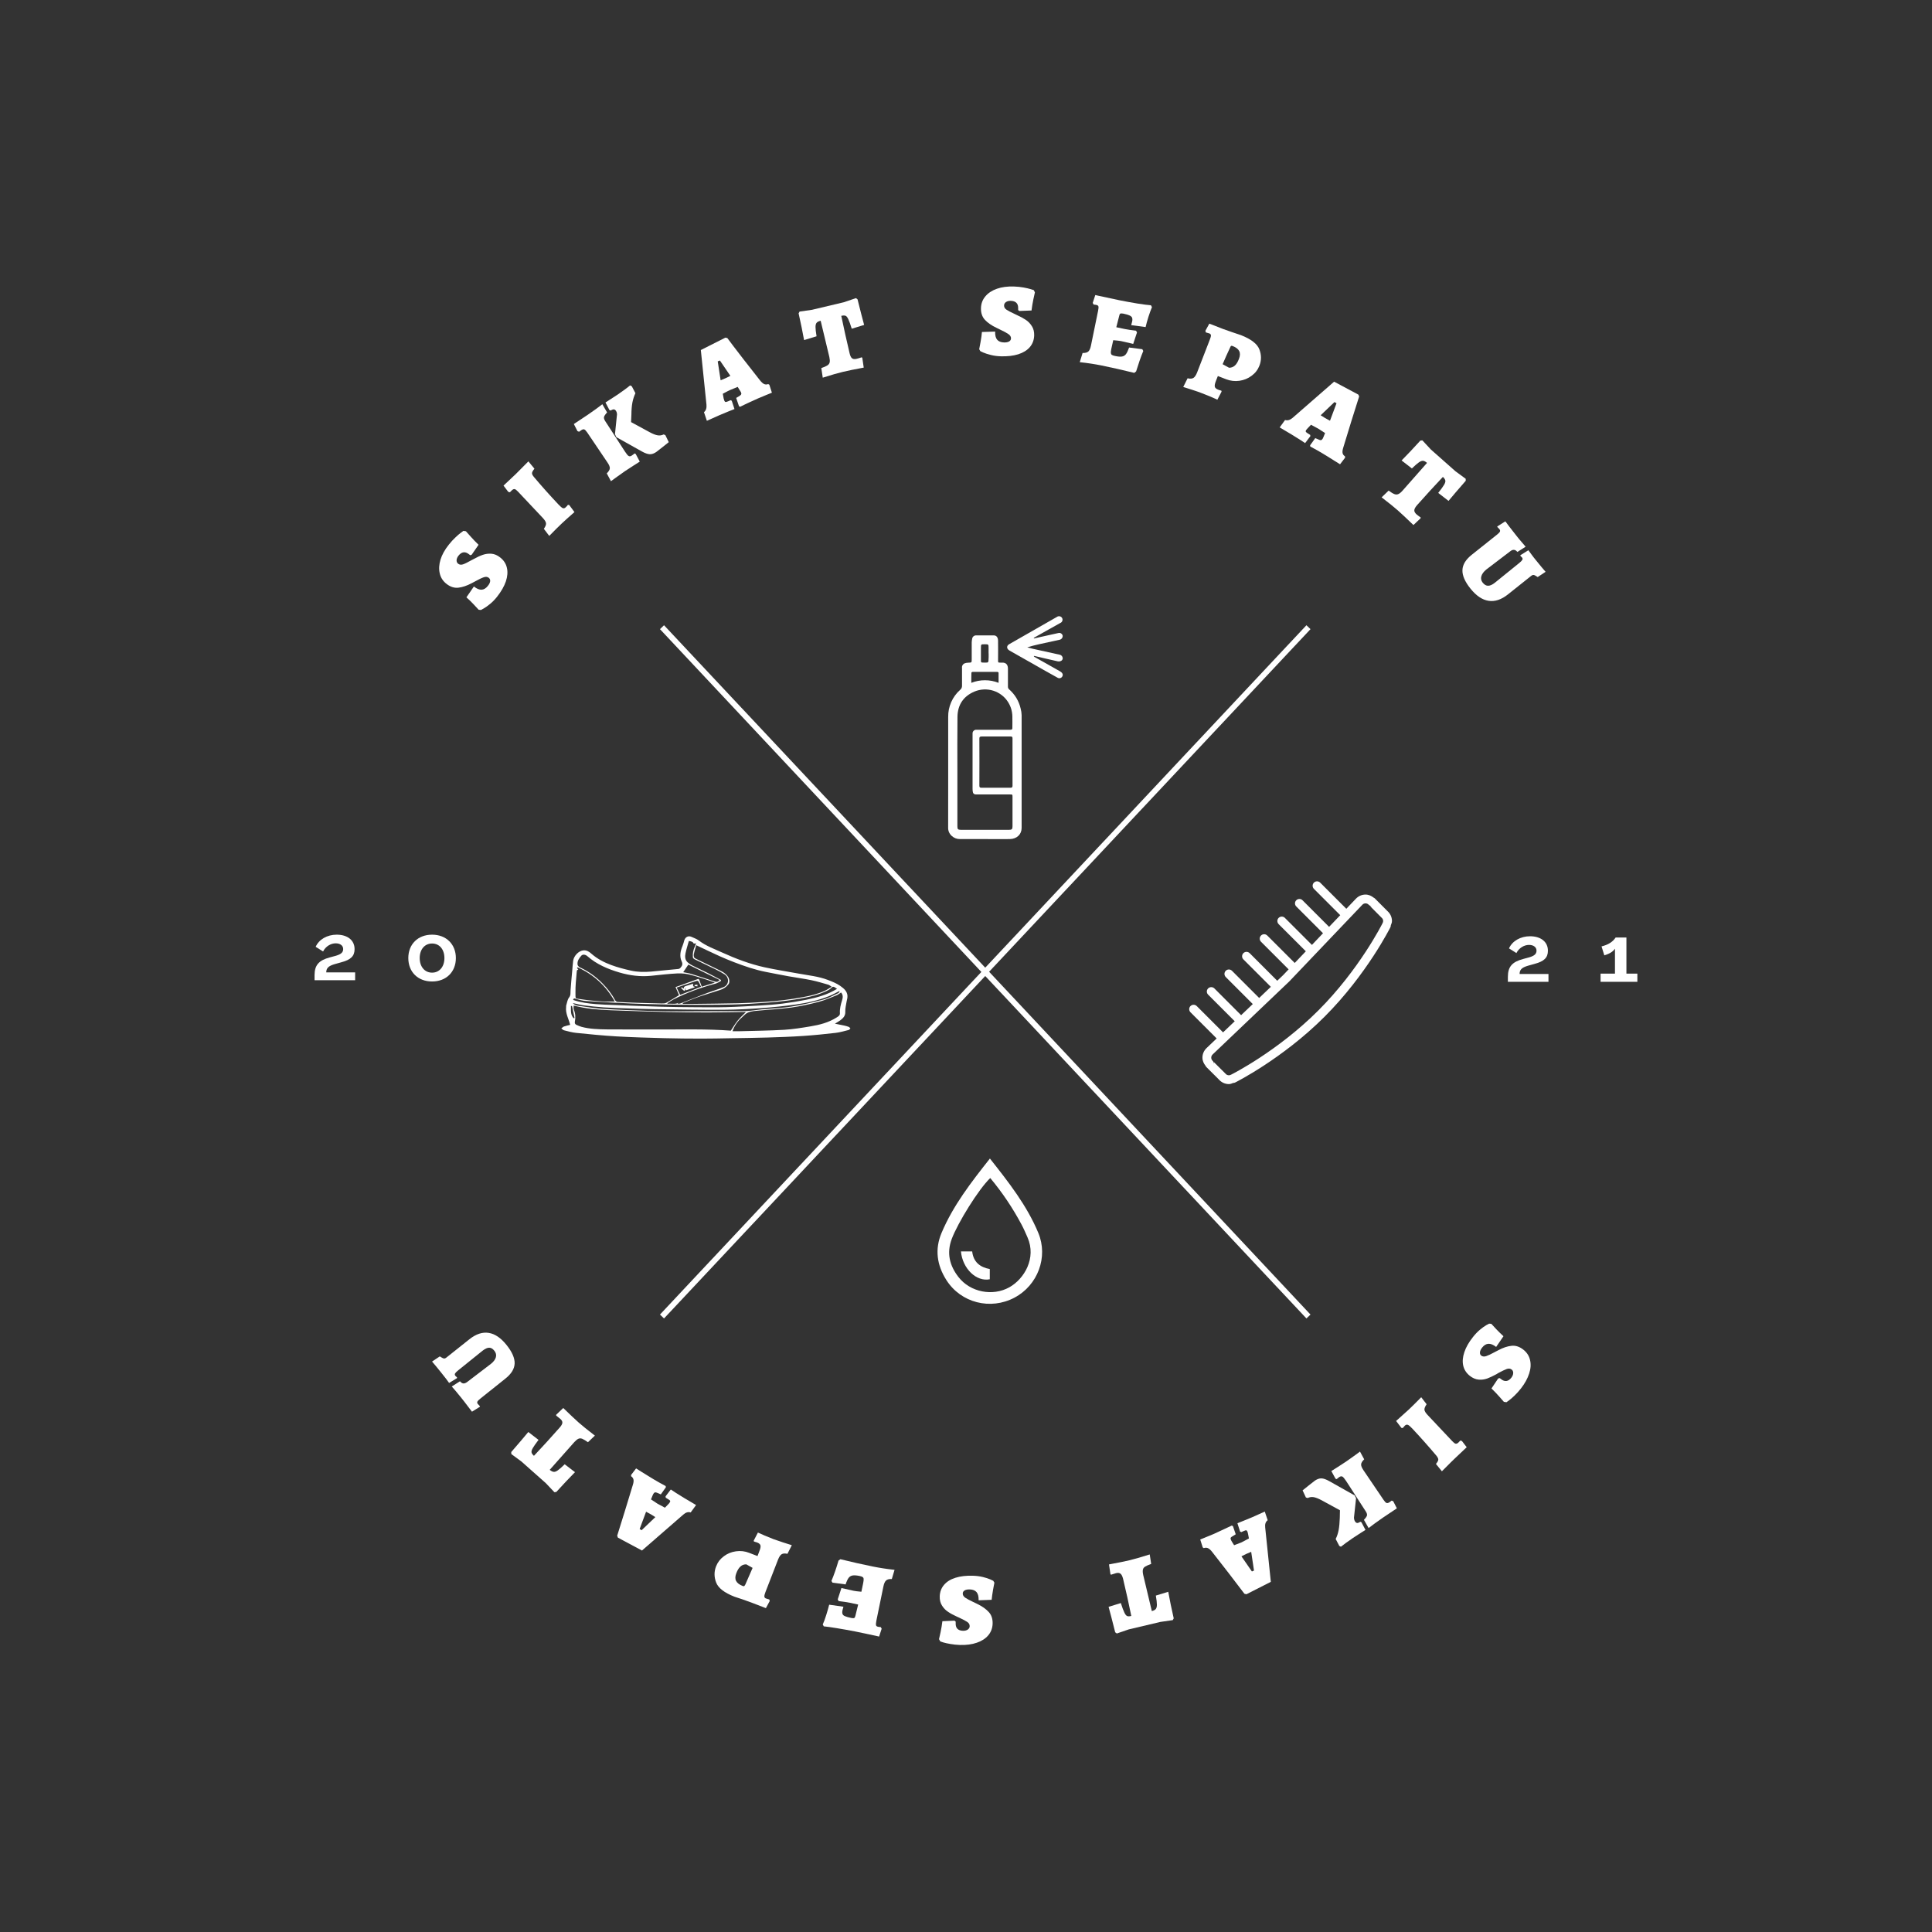 <svg xmlns="http://www.w3.org/2000/svg" xmlns:xlink="http://www.w3.org/1999/xlink" width="500" zoomAndPan="magnify" viewBox="0 0 375 375" height="500" preserveAspectRatio="xMidYMid meet" version="1.0"><rect x="0" y="0" width="375" height="375" fill="#333333" stroke="none"/><defs><g/><clipPath id="49b3d83218"><path d="M 128.078 121.359 L 254.387 121.359 L 254.387 255.91 L 128.078 255.91 Z M 128.078 121.359 " clip-rule="nonzero"/></clipPath><clipPath id="03361bfd92"><path d="M 230.824 171.066 L 270.18 171.066 L 270.18 210.422 L 230.824 210.422 Z M 230.824 171.066 " clip-rule="nonzero"/></clipPath></defs><g clip-path="url(#49b3d83218)"><path fill="#ffffff" d="M 254.367 122.117 L 253.578 121.359 L 191.234 187.824 L 128.887 121.359 L 128.098 122.117 L 190.48 188.652 L 128.098 255.156 L 128.887 255.91 L 191.234 189.445 L 253.578 255.91 L 254.367 255.156 L 191.984 188.617 Z M 254.367 122.117 " fill-opacity="1" fill-rule="nonzero"/></g><path fill="#ffffff" d="M 110.664 198.922 C 110.391 197.758 109.719 196.695 109.883 195.445 C 109.891 195.363 109.867 195.273 109.891 195.195 C 110.062 194.656 110.129 194.031 110.457 193.613 C 110.816 193.152 110.707 192.734 110.742 192.27 C 110.828 190.984 110.957 189.695 111.07 188.41 C 111.129 187.77 111.16 187.125 111.25 186.488 C 111.391 185.48 112.363 184.531 113.254 184.461 C 113.875 184.41 114.352 184.723 114.766 185.09 C 115.91 186.105 117.246 186.797 118.652 187.316 C 119.883 187.77 121.168 188.102 122.449 188.391 C 123.734 188.68 125.059 188.703 126.375 188.586 C 128.148 188.426 129.918 188.258 131.688 188.074 C 131.848 188.047 131.98 187.969 132.086 187.84 C 132.383 187.473 132.59 187.191 132.305 186.586 C 131.863 185.648 132.059 184.598 132.473 183.621 C 132.625 183.262 132.715 182.871 132.828 182.496 C 133.031 181.848 133.637 181.566 134.246 181.852 C 134.719 182.07 135.234 182.242 135.637 182.551 C 137.023 183.609 138.656 184.195 140.215 184.902 C 142.852 186.098 145.562 187.129 148.398 187.75 C 150.598 188.234 152.828 188.57 155.047 188.98 C 156.941 189.328 158.875 189.508 160.684 190.203 C 161.516 190.523 162.371 190.855 163.09 191.359 C 163.867 191.902 164.652 192.566 164.469 193.719 C 164.434 193.941 164.363 194.156 164.328 194.379 C 164.23 195.039 164.039 195.707 164.07 196.367 C 164.109 197.184 163.652 197.621 163.105 198.039 C 162.785 198.277 162.426 198.469 162.062 198.695 C 162.668 198.816 163.254 198.926 163.84 199.055 C 164.152 199.121 164.461 199.211 164.762 199.324 C 164.883 199.375 164.965 199.523 165.062 199.629 C 164.957 199.727 164.863 199.883 164.742 199.914 C 163.898 200.121 163.055 200.379 162.199 200.48 C 160.094 200.723 157.984 200.938 155.875 201.078 C 153.574 201.23 151.27 201.312 148.965 201.383 C 146.574 201.453 144.184 201.48 141.789 201.52 C 139.922 201.551 138.051 201.598 136.184 201.594 C 133.762 201.59 131.34 201.574 128.922 201.508 C 125.824 201.426 122.727 201.336 119.633 201.16 C 117.027 201.008 114.422 200.746 111.824 200.48 C 111.031 200.402 110.25 200.176 109.477 199.98 C 109.281 199.93 109.125 199.742 108.949 199.617 C 109.121 199.492 109.273 199.316 109.465 199.246 C 109.848 199.109 110.246 199.031 110.664 198.922 Z M 132.52 194.695 L 132.539 194.863 C 133.016 194.863 133.496 194.871 133.977 194.863 C 137.059 194.824 140.145 194.801 143.227 194.73 C 144.91 194.691 146.59 194.59 148.266 194.477 C 149.559 194.391 150.855 194.273 152.141 194.117 C 153.383 193.965 154.621 193.77 155.852 193.543 C 157.305 193.281 158.734 192.93 160.082 192.316 C 160.531 192.113 160.941 191.824 161.438 191.531 C 161.148 191.348 160.984 191.191 160.789 191.133 C 159.699 190.824 158.613 190.484 157.508 190.258 C 156.023 189.953 154.516 189.758 153.023 189.488 C 151.543 189.219 150.066 188.926 148.594 188.637 C 146.523 188.227 144.535 187.543 142.574 186.793 C 141.594 186.414 140.617 186.02 139.664 185.586 C 138.16 184.906 136.676 184.188 135.145 183.465 C 134.973 184.074 134.777 184.652 134.664 185.246 C 134.621 185.48 134.703 185.898 134.859 185.98 C 136.199 186.676 137.586 187.289 138.934 187.977 C 139.797 188.418 140.754 188.73 141.324 189.625 C 141.574 190.016 141.672 190.672 141.402 191.027 C 140.996 191.57 140.449 191.93 139.812 192.137 C 138.426 192.594 137.023 192.996 135.645 193.473 C 134.586 193.84 133.559 194.285 132.52 194.695 Z M 111.352 195.176 C 111.352 195.449 111.273 195.734 111.367 195.945 C 111.699 196.707 111.742 197.48 111.586 198.277 C 111.527 198.566 111.602 198.793 111.867 198.914 C 112.195 199.074 112.535 199.207 112.883 199.312 C 114.492 199.742 116.152 199.785 117.797 199.805 C 121.059 199.844 124.316 199.805 127.574 199.82 C 132.355 199.84 137.137 199.699 141.852 200.047 C 142.305 199.375 142.691 198.699 143.18 198.102 C 143.664 197.504 144.262 196.969 144.785 196.434 C 144.738 196.434 144.629 196.422 144.516 196.422 C 142.18 196.453 139.844 196.508 137.508 196.512 C 134.848 196.512 132.188 196.492 129.527 196.43 C 125.879 196.344 122.23 196.23 118.586 196.09 C 116.16 195.992 113.742 195.816 111.352 195.176 Z M 138.75 190.734 C 138.652 190.68 138.551 190.629 138.445 190.586 C 137.004 190.125 135.574 189.609 134.109 189.227 C 133.258 189 132.395 188.902 131.516 188.938 C 129.785 189.02 128.059 189.234 126.332 189.406 C 124.254 189.613 122.219 189.34 120.234 188.758 C 117.969 188.094 115.812 187.176 114.008 185.594 C 113.605 185.246 113.102 185.195 112.828 185.504 C 112.402 185.988 112.02 186.52 112.102 187.219 C 112.121 187.371 112.234 187.539 112.355 187.641 C 112.496 187.766 112.691 187.832 112.863 187.914 C 114.387 188.656 115.723 189.645 116.91 190.848 C 117.875 191.824 118.723 192.883 119.367 194.109 C 119.453 194.273 119.676 194.457 119.848 194.469 C 121.133 194.551 122.414 194.602 123.699 194.645 C 125.27 194.699 126.84 194.742 128.406 194.77 C 128.723 194.777 129.082 194.77 129.344 194.633 C 130.176 194.18 130.969 193.664 131.805 193.16 C 131.598 192.68 131.363 192.145 131.121 191.59 C 131.484 191.465 131.789 191.359 132.09 191.25 C 133.23 190.836 134.367 190.418 135.508 190.012 C 135.555 189.996 135.68 190.09 135.711 190.156 C 135.883 190.598 136.043 191.043 136.215 191.516 Z M 142.176 200.16 C 142.664 200.16 143.09 200.172 143.516 200.16 C 146.41 200.078 149.312 200.051 152.199 199.883 C 153.91 199.781 155.617 199.5 157.309 199.219 C 159.09 198.926 160.836 198.48 162.379 197.496 C 162.672 197.309 163.055 197.117 163.027 196.676 C 162.969 195.809 163.188 194.988 163.441 194.172 C 163.605 193.652 163.684 193.125 163.246 192.641 C 162.945 192.828 162.664 193.074 162.34 193.203 C 161.207 193.648 160.086 194.152 158.914 194.461 C 157.16 194.918 155.383 195.316 153.594 195.562 C 151.371 195.867 149.125 195.969 146.891 196.191 C 146.074 196.27 145.227 196.328 144.574 196.941 C 144.328 197.172 144.082 197.406 143.836 197.633 C 143.074 198.34 142.52 199.18 142.176 200.16 Z M 112.246 188.207 C 112.004 188.27 111.969 188.27 111.934 188.734 C 111.828 190.051 111.668 191.367 111.699 192.68 C 111.734 193.965 111.508 193.75 112.824 193.957 C 114.172 194.172 115.539 194.281 116.902 194.379 C 117.691 194.438 118.488 194.391 119.328 194.391 C 117.652 191.387 115.25 189.172 112.121 187.754 L 111.992 187.871 Z M 131.527 194.879 C 131.801 194.816 131.98 194.797 132.145 194.734 C 133.867 194.066 135.582 193.375 137.312 192.723 C 138.355 192.324 139.445 192.027 140.469 191.59 C 141.516 191.145 141.594 189.758 140.637 189.125 C 140.082 188.77 139.508 188.449 138.914 188.164 C 137.531 187.484 136.137 186.836 134.754 186.16 C 134.625 186.098 134.488 185.91 134.48 185.773 C 134.426 185.035 134.566 184.332 134.895 183.664 C 134.973 183.512 135.016 183.344 135.102 183.113 L 134.633 183.152 C 134.598 182.906 134.332 182.73 133.707 182.637 C 133.488 183.438 133.223 184.227 133.055 185.039 C 132.93 185.645 132.941 186.289 133.441 186.762 C 133.715 187.016 134.023 187.227 134.359 187.391 C 135.344 187.891 136.352 188.348 137.344 188.844 C 138.215 189.281 139.066 189.75 139.93 190.203 L 139.938 190.395 C 139.605 190.566 139.293 190.809 138.938 190.902 C 136.078 191.684 133.297 192.664 130.66 194.023 C 130.266 194.227 129.906 194.492 129.531 194.727 L 129.59 194.844 C 130.273 194.738 130.984 194.988 131.703 194.652 Z M 162.473 191.938 C 162.324 191.836 162.215 191.773 162.117 191.699 C 161.852 191.488 161.617 191.449 161.363 191.742 C 161.195 191.918 161.004 192.062 160.789 192.172 C 159.645 192.789 158.414 193.168 157.152 193.461 C 154.332 194.113 151.461 194.414 148.582 194.641 C 146.43 194.809 144.266 194.926 142.105 194.977 C 139.352 195.043 136.59 195.035 133.828 195.027 C 131.934 195.027 130.035 194.988 128.141 194.945 C 126.234 194.902 124.324 194.863 122.418 194.773 C 119.539 194.641 116.66 194.488 113.785 194.297 C 113.078 194.25 112.363 194.066 111.695 193.84 C 111.379 193.73 111.352 193.852 111.234 194.027 C 111.285 194.07 111.312 194.109 111.348 194.121 C 112.73 194.594 114.172 194.773 115.617 194.895 C 116.828 194.996 118.047 195.027 119.262 195.074 C 122.297 195.191 125.332 195.32 128.371 195.406 C 130.508 195.465 132.648 195.48 134.785 195.496 C 136.84 195.508 138.895 195.539 140.949 195.484 C 143.207 195.422 145.465 195.289 147.723 195.156 C 149.117 195.07 150.512 194.973 151.898 194.797 C 153.449 194.598 154.992 194.352 156.523 194.047 C 158.586 193.629 160.613 193.074 162.469 191.938 Z M 111.172 194.691 C 111.5 195.062 111.887 195.168 112.258 195.219 C 113.836 195.441 115.41 195.715 116.996 195.816 C 119.973 196.008 122.957 196.117 125.938 196.211 C 128.129 196.281 130.324 196.297 132.52 196.301 C 135.695 196.305 138.867 196.277 142.039 196.262 C 142.863 196.262 143.684 196.27 144.508 196.254 C 144.918 196.25 145.324 196.219 145.73 196.176 C 146.43 196.102 147.125 195.992 147.828 195.926 C 149.766 195.746 151.723 195.68 153.641 195.375 C 155.715 195.043 157.773 194.555 159.805 194.012 C 160.805 193.746 161.738 193.211 162.691 192.777 C 162.812 192.719 162.887 192.559 162.984 192.449 L 162.891 192.379 C 162.227 192.707 161.582 193.082 160.895 193.355 C 158.824 194.18 156.656 194.672 154.457 194.973 C 152.309 195.273 150.145 195.504 147.98 195.66 C 145.527 195.836 143.066 195.98 140.609 195.988 C 136.047 196.012 131.488 195.934 126.93 195.875 C 125.094 195.852 123.254 195.773 121.418 195.711 C 120.004 195.66 118.586 195.629 117.176 195.531 C 115.91 195.445 114.648 195.312 113.387 195.148 C 112.672 195.059 111.969 194.859 111.172 194.691 Z M 139.684 190.219 L 133.605 187.23 L 132.613 188.703 C 133.172 188.82 133.691 188.887 134.18 189.039 C 135.707 189.512 137.223 190.008 138.742 190.516 C 139.074 190.625 139.336 190.629 139.684 190.219 Z M 136.078 191.527 C 135.906 191.176 135.75 190.824 135.559 190.488 C 135.516 190.414 135.34 190.355 135.246 190.383 C 134.828 190.496 134.422 190.641 134.012 190.777 C 133.141 191.074 132.27 191.371 131.344 191.688 C 131.578 192.188 131.801 192.656 132.016 193.109 Z M 111.332 197.641 L 111.52 197.59 C 111.363 196.824 111.207 196.055 111.039 195.293 C 111.035 195.266 110.922 195.266 110.82 195.242 C 110.828 196.105 110.707 196.965 111.332 197.641 Z M 111.332 197.641 " fill-opacity="1" fill-rule="nonzero"/><path fill="#ffffff" d="M 133.113 192.234 C 133.086 192.055 133.07 191.926 133.051 191.797 L 132.984 191.805 C 132.992 191.891 133.02 191.98 133.004 192.062 C 132.973 192.16 132.93 192.254 132.879 192.34 C 132.789 192.293 132.688 192.262 132.617 192.195 C 132.469 192.055 132.332 191.898 132.191 191.746 L 132.27 191.629 L 132.738 191.898 C 132.676 191.543 132.914 191.426 133.238 191.344 C 133.656 191.234 134.062 191.078 134.508 190.93 C 134.52 191.094 134.527 191.238 134.539 191.43 L 134.777 191.5 L 134.812 191.656 Z M 133.113 192.234 " fill-opacity="1" fill-rule="nonzero"/><path fill="#ffffff" d="M 134.824 191.191 L 135.359 191.113 C 135.367 191.223 135.375 191.336 135.387 191.445 L 134.836 191.406 C 134.832 191.336 134.828 191.262 134.824 191.191 Z M 134.824 191.191 " fill-opacity="1" fill-rule="nonzero"/><g fill="#ffffff" fill-opacity="1"><g transform="translate(93.514, 119.18)"><g><path d="M 2.984 -3.375 C 2.547 -2.82 2.094 -2.352 1.625 -1.969 C 1.156 -1.582 0.738 -1.285 0.375 -1.078 C 0.008 -0.867 -0.172 -0.77 -0.172 -0.781 L -0.609 -0.828 C -0.754 -0.984 -1.078 -1.332 -1.578 -1.875 C -2.086 -2.414 -2.555 -2.867 -2.984 -3.234 L -1.531 -5.344 C -0.969 -4.895 -0.461 -4.688 -0.016 -4.719 C 0.422 -4.75 0.82 -5 1.188 -5.469 C 1.445 -5.789 1.594 -6.086 1.625 -6.359 C 1.656 -6.641 1.566 -6.863 1.359 -7.031 C 1.109 -7.227 0.789 -7.266 0.406 -7.141 C 0.02 -7.016 -0.508 -6.766 -1.188 -6.391 L -1.984 -5.969 C -2.891 -5.488 -3.742 -5.203 -4.547 -5.109 C -5.348 -5.023 -6.117 -5.273 -6.859 -5.859 C -7.535 -6.391 -7.969 -7.062 -8.156 -7.875 C -8.352 -8.695 -8.305 -9.586 -8.016 -10.547 C -7.723 -11.504 -7.188 -12.473 -6.406 -13.453 C -6 -13.973 -5.582 -14.43 -5.156 -14.828 C -4.738 -15.234 -4.383 -15.539 -4.094 -15.75 C -3.812 -15.969 -3.633 -16.098 -3.562 -16.141 L -3.078 -16.062 C -2.941 -15.914 -2.633 -15.57 -2.156 -15.031 C -1.688 -14.5 -1.176 -13.969 -0.625 -13.438 L -1.953 -11.516 L -2.234 -11.406 L -2.5 -11.609 C -3.238 -12.191 -3.914 -12.094 -4.531 -11.312 C -4.758 -11.02 -4.879 -10.727 -4.891 -10.438 C -4.898 -10.156 -4.801 -9.93 -4.594 -9.766 C -4.332 -9.555 -4.016 -9.516 -3.641 -9.641 C -3.273 -9.766 -2.734 -10.031 -2.016 -10.438 L -1.594 -10.656 C -0.945 -11.02 -0.352 -11.297 0.188 -11.484 C 0.727 -11.672 1.285 -11.742 1.859 -11.703 C 2.441 -11.66 3.008 -11.422 3.562 -10.984 C 4.258 -10.441 4.695 -9.77 4.875 -8.969 C 5.062 -8.164 4.992 -7.285 4.672 -6.328 C 4.348 -5.379 3.785 -4.395 2.984 -3.375 Z M 2.984 -3.375 "/></g></g></g><g fill="#ffffff" fill-opacity="1"><g transform="translate(106.327, 104.16)"><g><path d="M -0.766 -1.516 C -0.453 -1.961 -0.312 -2.32 -0.344 -2.594 C -0.375 -2.863 -0.578 -3.203 -0.953 -3.609 L -5.766 -8.719 C -6.047 -9.02 -6.266 -9.188 -6.422 -9.219 C -6.586 -9.258 -6.773 -9.18 -6.984 -8.984 L -7.359 -8.609 L -7.672 -8.688 L -8.594 -9.906 L -6.219 -12.141 C -5.977 -12.367 -5.16 -13.191 -3.766 -14.609 L -2.594 -13.188 C -2.895 -12.812 -3.051 -12.531 -3.062 -12.344 C -3.082 -12.156 -2.969 -11.91 -2.719 -11.609 C -1.219 -9.828 0.367 -8.047 2.047 -6.266 C 2.43 -5.859 2.719 -5.613 2.906 -5.531 C 3.102 -5.457 3.289 -5.508 3.469 -5.688 C 3.664 -5.863 3.812 -6.023 3.906 -6.172 L 4.156 -6.141 L 5.172 -4.766 C 4.066 -3.797 3.234 -3.047 2.672 -2.516 C 2.141 -2.016 1.344 -1.223 0.281 -0.141 Z M -0.766 -1.516 "/></g></g></g><g fill="#ffffff" fill-opacity="1"><g transform="translate(118.288, 93.492)"><g><path d="M -4.297 -9.531 C -4.535 -9.875 -4.727 -10.078 -4.875 -10.141 C -5.02 -10.203 -5.211 -10.156 -5.453 -10 L -5.891 -9.688 L -6.203 -9.812 L -6.906 -11.188 L -4.203 -12.984 C -3.703 -13.328 -3.16 -13.707 -2.578 -14.125 C -2.004 -14.539 -1.602 -14.844 -1.375 -15.031 L -0.453 -13.438 C -0.805 -13.051 -1.004 -12.758 -1.047 -12.562 C -1.098 -12.363 -1.031 -12.109 -0.844 -11.797 L 3.016 -5.844 C 3.316 -5.375 3.555 -5.086 3.734 -4.984 C 3.91 -4.891 4.109 -4.914 4.328 -5.062 C 4.484 -5.164 4.602 -5.25 4.688 -5.312 C 4.781 -5.383 4.828 -5.441 4.828 -5.484 L 5.094 -5.391 L 5.891 -3.891 C 5.648 -3.742 5.238 -3.484 4.656 -3.109 C 4.07 -2.742 3.535 -2.395 3.047 -2.062 C 2.598 -1.758 2.078 -1.391 1.484 -0.953 C 0.891 -0.523 0.492 -0.238 0.297 -0.094 L -0.516 -1.609 C -0.129 -1.992 0.066 -2.32 0.078 -2.594 C 0.098 -2.875 -0.051 -3.25 -0.375 -3.719 Z M 1.438 -12.734 C 1.477 -12.922 1.484 -13.102 1.453 -13.281 C 1.422 -13.457 1.363 -13.609 1.281 -13.734 C 1.156 -13.922 1.016 -14.02 0.859 -14.031 C 0.711 -14.039 0.5 -13.969 0.219 -13.812 L 0 -13.906 L -0.766 -15.375 C -0.578 -15.5 -0.242 -15.711 0.234 -16.016 C 0.723 -16.328 1.203 -16.641 1.672 -16.953 C 2.098 -17.242 2.551 -17.566 3.031 -17.922 C 3.508 -18.273 3.836 -18.531 4.016 -18.688 L 4.344 -18.516 L 5.047 -17.172 C 4.797 -16.648 4.602 -16.062 4.469 -15.406 C 4.344 -14.75 4.273 -13.957 4.266 -13.031 L 4.203 -11.562 L 7.859 -9.578 C 8.441 -9.266 8.938 -9.07 9.344 -9 C 9.758 -8.926 10.156 -8.984 10.531 -9.172 L 10.859 -9.031 L 11.516 -7.672 C 11.305 -7.504 10.891 -7.172 10.266 -6.672 C 9.648 -6.18 9.254 -5.875 9.078 -5.75 C 8.648 -5.457 8.234 -5.316 7.828 -5.328 C 7.422 -5.348 6.914 -5.523 6.312 -5.859 L 1.344 -8.641 L 1.078 -9.219 Z M 1.438 -12.734 "/></g></g></g><g fill="#ffffff" fill-opacity="1"><g transform="translate(137.281, 81.598)"><g><path d="M 6.156 -2.75 L 5.609 -4.359 C 6.004 -4.586 6.266 -4.75 6.391 -4.844 C 6.516 -4.945 6.586 -5.039 6.609 -5.125 C 6.629 -5.207 6.598 -5.336 6.516 -5.516 L 6.328 -5.812 L 5.906 -6.5 L 4.453 -5.906 C 4.266 -5.832 3.785 -5.586 3.016 -5.172 L 3.172 -4.281 C 3.234 -4.062 3.281 -3.91 3.312 -3.828 C 3.375 -3.68 3.445 -3.598 3.531 -3.578 C 3.625 -3.555 3.789 -3.598 4.031 -3.703 L 4.531 -3.922 L 4.75 -3.812 L 5.281 -2.203 C 5.082 -2.129 4.703 -1.977 4.141 -1.75 C 3.586 -1.531 3 -1.285 2.375 -1.016 L -0.078 0.078 L -0.641 -1.594 C -0.254 -1.906 -0.094 -2.391 -0.156 -3.047 L -1.25 -13.656 L 3.516 -16.062 L 3.891 -15.984 C 4.41 -15.273 5.441 -13.922 6.984 -11.922 C 8.535 -9.93 9.609 -8.562 10.203 -7.812 C 10.492 -7.438 10.766 -7.188 11.016 -7.062 C 11.266 -6.945 11.535 -6.941 11.828 -7.047 L 12.047 -6.922 L 12.547 -5.375 C 12.367 -5.301 12.02 -5.16 11.5 -4.953 C 10.977 -4.742 10.441 -4.52 9.891 -4.281 C 9.148 -3.957 8.426 -3.629 7.719 -3.297 C 7.02 -2.961 6.57 -2.742 6.375 -2.641 Z M 3.547 -8.188 C 3.742 -8.27 4.055 -8.422 4.484 -8.641 L 2.453 -11.625 L 2.031 -11.453 L 2.594 -7.781 Z M 3.547 -8.188 "/></g></g></g><g fill="#ffffff" fill-opacity="1"><g transform="translate(157.869, 73.539)"><g><path d="M 1.547 -2.094 C 2.086 -2.281 2.477 -2.453 2.719 -2.609 C 2.969 -2.766 3.117 -2.969 3.172 -3.219 C 3.223 -3.469 3.203 -3.805 3.109 -4.234 L 1.422 -11.281 C 1.047 -11.195 0.785 -11.066 0.641 -10.891 C 0.492 -10.723 0.422 -10.445 0.422 -10.062 C 0.422 -9.676 0.488 -9.078 0.625 -8.266 L -1.797 -7.531 C -2.078 -9.082 -2.43 -10.812 -2.859 -12.719 L -2.672 -13.062 L -0.266 -13.406 L 5.922 -14.875 L 8.266 -15.672 L 8.578 -15.438 C 9.129 -13.227 9.555 -11.57 9.859 -10.469 L 7.453 -9.734 C 7.18 -10.617 6.957 -11.238 6.781 -11.594 C 6.613 -11.957 6.438 -12.176 6.25 -12.25 C 6.062 -12.32 5.785 -12.316 5.422 -12.234 C 5.922 -9.828 6.457 -7.414 7.031 -5 C 7.145 -4.5 7.301 -4.164 7.5 -4 C 7.707 -3.832 8.004 -3.797 8.391 -3.891 C 8.629 -3.941 8.957 -4.039 9.375 -4.188 L 9.5 -4.094 L 9.781 -2.188 C 8.02 -1.863 6.672 -1.586 5.734 -1.359 C 4.867 -1.16 3.566 -0.785 1.828 -0.234 Z M 1.547 -2.094 "/></g></g></g><g fill="#ffffff" fill-opacity="1"><g transform="translate(178.17, 69.621)"><g/></g></g><g fill="#ffffff" fill-opacity="1"><g transform="translate(189.765, 68.766)"><g><path d="M 4.484 0.391 C 3.773 0.367 3.125 0.281 2.531 0.125 C 1.945 -0.02 1.461 -0.176 1.078 -0.344 C 0.703 -0.508 0.516 -0.598 0.516 -0.609 L 0.297 -0.984 C 0.348 -1.191 0.438 -1.66 0.562 -2.391 C 0.695 -3.117 0.785 -3.766 0.828 -4.328 L 3.391 -4.406 C 3.367 -3.688 3.5 -3.16 3.781 -2.828 C 4.07 -2.492 4.516 -2.316 5.109 -2.297 C 5.523 -2.285 5.852 -2.348 6.094 -2.484 C 6.332 -2.617 6.457 -2.816 6.469 -3.078 C 6.477 -3.398 6.316 -3.676 5.984 -3.906 C 5.648 -4.145 5.133 -4.426 4.438 -4.75 L 3.641 -5.141 C 2.703 -5.586 1.957 -6.102 1.406 -6.688 C 0.863 -7.281 0.609 -8.051 0.641 -9 C 0.672 -9.863 0.957 -10.613 1.5 -11.25 C 2.039 -11.895 2.785 -12.383 3.734 -12.719 C 4.68 -13.051 5.781 -13.195 7.031 -13.156 C 7.688 -13.133 8.301 -13.07 8.875 -12.969 C 9.445 -12.863 9.906 -12.758 10.25 -12.656 C 10.594 -12.551 10.805 -12.484 10.891 -12.453 L 11.109 -12.016 C 11.055 -11.828 10.957 -11.379 10.812 -10.672 C 10.664 -9.973 10.547 -9.25 10.453 -8.5 L 8.094 -8.406 L 7.859 -8.578 L 7.859 -8.906 C 7.891 -9.852 7.41 -10.344 6.422 -10.375 C 6.047 -10.383 5.738 -10.305 5.5 -10.141 C 5.258 -9.973 5.133 -9.754 5.125 -9.484 C 5.113 -9.148 5.27 -8.875 5.594 -8.656 C 5.914 -8.438 6.453 -8.156 7.203 -7.812 L 7.625 -7.609 C 8.301 -7.305 8.879 -6.992 9.359 -6.672 C 9.836 -6.348 10.227 -5.938 10.531 -5.438 C 10.844 -4.945 10.988 -4.352 10.969 -3.656 C 10.938 -2.77 10.656 -2.016 10.125 -1.391 C 9.594 -0.773 8.844 -0.312 7.875 0 C 6.906 0.301 5.773 0.43 4.484 0.391 Z M 4.484 0.391 "/></g></g></g><g fill="#ffffff" fill-opacity="1"><g transform="translate(209.362, 70.047)"><g><path d="M 12.547 -1.922 C 12.086 -0.805 11.625 0.516 11.156 2.047 L 10.797 2.328 C 8.586 1.785 6.473 1.305 4.453 0.891 C 3.148 0.629 1.738 0.414 0.219 0.25 L 0.766 -1.531 C 1.285 -1.52 1.66 -1.617 1.891 -1.828 C 2.117 -2.035 2.289 -2.438 2.406 -3.031 L 3.766 -9.672 C 3.859 -10.109 3.883 -10.406 3.844 -10.562 C 3.801 -10.719 3.664 -10.816 3.438 -10.859 C 3.258 -10.898 3.086 -10.922 2.922 -10.922 L 2.734 -11.25 L 3.234 -12.781 C 3.492 -12.727 3.695 -12.68 3.844 -12.641 C 5.457 -12.285 6.797 -12 7.859 -11.781 C 9.109 -11.531 10.305 -11.312 11.453 -11.125 C 12.598 -10.945 13.457 -10.836 14.031 -10.797 L 14.234 -10.438 C 14.016 -9.914 13.785 -9.285 13.547 -8.547 C 13.316 -7.805 13.133 -7.145 13 -6.562 L 10.203 -6.938 L 10.391 -7.656 C 10.453 -7.957 10.445 -8.195 10.375 -8.375 C 10.312 -8.551 10.148 -8.695 9.891 -8.812 C 9.629 -8.938 9.223 -9.055 8.672 -9.172 C 8.391 -9.223 8.195 -9.223 8.094 -9.172 C 7.988 -9.117 7.914 -8.973 7.875 -8.734 L 7.312 -6.531 L 8.938 -6.188 C 9.457 -6.082 10.191 -5.973 11.141 -5.859 L 11.328 -5.516 L 10.594 -3.297 C 9.32 -3.598 8.531 -3.781 8.219 -3.844 C 7.938 -3.895 7.438 -3.953 6.719 -4.016 L 6.344 -2.344 C 6.27 -1.977 6.238 -1.711 6.25 -1.547 C 6.27 -1.379 6.332 -1.254 6.438 -1.172 C 6.551 -1.086 6.758 -1.016 7.062 -0.953 C 7.645 -0.828 8.094 -0.789 8.406 -0.844 C 8.727 -0.895 8.988 -1.051 9.188 -1.312 C 9.383 -1.57 9.586 -2 9.797 -2.594 L 12.359 -2.266 Z M 12.547 -1.922 "/></g></g></g><g fill="#ffffff" fill-opacity="1"><g transform="translate(229.464, 74.832)"><g><path d="M 1.047 -1.406 C 1.547 -1.289 1.926 -1.316 2.188 -1.484 C 2.445 -1.648 2.68 -2 2.891 -2.531 L 5.359 -8.906 C 5.516 -9.289 5.586 -9.566 5.578 -9.734 C 5.566 -9.91 5.469 -10.035 5.281 -10.109 C 5.133 -10.16 4.988 -10.203 4.844 -10.234 C 4.707 -10.273 4.625 -10.301 4.594 -10.312 L 4.5 -10.625 L 5.266 -12.016 L 7.953 -10.969 C 8.316 -10.832 8.91 -10.625 9.734 -10.344 C 10.555 -10.062 11.113 -9.875 11.406 -9.781 C 13.395 -9 14.586 -8.07 14.984 -7 C 15.391 -5.938 15.391 -4.883 14.984 -3.844 C 14.68 -3.062 14.176 -2.41 13.469 -1.891 C 12.77 -1.367 11.984 -1.047 11.109 -0.922 C 10.234 -0.797 9.375 -0.895 8.531 -1.219 L 6.922 -1.844 L 6.562 -0.938 C 6.352 -0.406 6.273 -0.02 6.328 0.219 C 6.379 0.457 6.594 0.648 6.969 0.797 C 7.113 0.859 7.242 0.898 7.359 0.922 C 7.484 0.953 7.566 0.977 7.609 1 L 7.641 1.188 L 6.828 2.75 C 6.586 2.633 6.156 2.441 5.531 2.172 C 4.906 1.91 4.316 1.676 3.766 1.469 C 3.41 1.32 2.801 1.109 1.938 0.828 C 1.07 0.547 0.492 0.363 0.203 0.281 Z M 9.094 -3.453 C 9.52 -3.453 9.891 -3.586 10.203 -3.859 C 10.516 -4.129 10.785 -4.566 11.016 -5.172 C 11.254 -5.785 11.27 -6.289 11.062 -6.688 C 10.863 -7.094 10.438 -7.422 9.781 -7.672 C 9.645 -7.723 9.547 -7.727 9.484 -7.688 C 9.43 -7.656 9.367 -7.551 9.297 -7.375 C 8.785 -6.281 8.301 -5.203 7.844 -4.141 Z M 9.094 -3.453 "/></g></g></g><g fill="#ffffff" fill-opacity="1"><g transform="translate(248.494, 82.96)"><g><path d="M 5.797 3.469 L 6.797 2.078 C 7.203 2.266 7.484 2.383 7.641 2.438 C 7.797 2.488 7.91 2.492 7.984 2.453 C 8.055 2.422 8.145 2.328 8.25 2.172 L 8.406 1.828 L 8.703 1.094 L 7.391 0.25 C 7.211 0.145 6.738 -0.109 5.969 -0.516 L 5.344 0.141 C 5.188 0.305 5.082 0.426 5.031 0.5 C 4.945 0.633 4.922 0.742 4.953 0.828 C 4.992 0.91 5.129 1.023 5.359 1.172 L 5.812 1.453 L 5.844 1.703 L 4.828 3.047 C 4.66 2.922 4.32 2.695 3.812 2.375 C 3.312 2.051 2.773 1.719 2.203 1.375 L -0.109 0 L 0.938 -1.438 C 1.414 -1.289 1.906 -1.43 2.406 -1.859 L 10.453 -8.875 L 15.172 -6.359 L 15.312 -6 C 15.039 -5.176 14.531 -3.555 13.781 -1.141 C 13.039 1.266 12.531 2.93 12.25 3.859 C 12.102 4.316 12.051 4.68 12.094 4.953 C 12.145 5.223 12.301 5.441 12.562 5.609 L 12.594 5.875 L 11.609 7.156 C 11.453 7.062 11.133 6.863 10.656 6.562 C 10.188 6.258 9.695 5.953 9.188 5.641 C 8.5 5.211 7.816 4.805 7.141 4.422 C 6.461 4.035 6.023 3.797 5.828 3.703 Z M 8.719 -1.812 C 8.906 -1.695 9.219 -1.523 9.656 -1.297 L 10.922 -4.688 L 10.531 -4.922 L 7.844 -2.359 Z M 8.719 -1.812 "/></g></g></g><g fill="#ffffff" fill-opacity="1"><g transform="translate(266.924, 95.175)"><g><path d="M 2.609 0.047 C 3.066 0.391 3.43 0.613 3.703 0.719 C 3.984 0.832 4.238 0.836 4.469 0.734 C 4.707 0.641 4.973 0.43 5.266 0.109 L 10.062 -5.328 C 9.77 -5.586 9.508 -5.723 9.281 -5.734 C 9.062 -5.754 8.789 -5.648 8.469 -5.422 C 8.156 -5.203 7.707 -4.812 7.125 -4.25 L 5.125 -5.797 C 6.238 -6.922 7.453 -8.207 8.766 -9.656 L 9.156 -9.703 L 10.812 -7.922 L 15.578 -3.703 L 17.562 -2.25 L 17.578 -1.859 C 16.078 -0.141 14.961 1.16 14.234 2.047 L 12.234 0.5 C 12.816 -0.238 13.203 -0.773 13.391 -1.109 C 13.586 -1.453 13.66 -1.723 13.609 -1.922 C 13.566 -2.129 13.41 -2.359 13.141 -2.609 C 11.453 -0.816 9.785 1.004 8.141 2.859 C 7.797 3.254 7.613 3.582 7.594 3.844 C 7.57 4.102 7.707 4.367 8 4.641 C 8.176 4.797 8.453 5.004 8.828 5.266 L 8.812 5.422 L 7.422 6.734 C 6.141 5.492 5.133 4.551 4.406 3.906 C 3.75 3.32 2.695 2.473 1.25 1.359 Z M 2.609 0.047 "/></g></g></g><g fill="#ffffff" fill-opacity="1"><g transform="translate(281.765, 109.255)"><g><path d="M 3.656 5 C 2.57 3.645 2.051 2.441 2.094 1.391 C 2.133 0.336 2.738 -0.648 3.906 -1.578 L 8.75 -5.438 C 9.102 -5.719 9.312 -5.93 9.375 -6.078 C 9.438 -6.234 9.395 -6.398 9.25 -6.578 C 9.176 -6.66 9.094 -6.742 9 -6.828 C 8.914 -6.91 8.863 -6.969 8.844 -7 L 8.891 -7.094 L 10.422 -8.062 C 10.555 -7.875 10.828 -7.516 11.234 -6.984 C 11.641 -6.453 12.102 -5.859 12.625 -5.203 C 12.926 -4.816 13.258 -4.414 13.625 -4 C 13.988 -3.582 14.234 -3.297 14.359 -3.141 L 12.766 -2.125 C 12.535 -2.383 12.312 -2.52 12.094 -2.531 C 11.875 -2.551 11.641 -2.461 11.391 -2.266 L 6.734 1.281 C 6.223 1.695 5.898 2.129 5.766 2.578 C 5.629 3.023 5.719 3.445 6.031 3.844 C 6.352 4.238 6.695 4.438 7.062 4.438 C 7.438 4.445 7.867 4.258 8.359 3.875 L 13.109 0.031 C 13.43 -0.227 13.633 -0.438 13.719 -0.594 C 13.801 -0.75 13.781 -0.898 13.656 -1.047 C 13.582 -1.141 13.508 -1.211 13.438 -1.266 C 13.363 -1.328 13.32 -1.367 13.312 -1.391 L 13.359 -1.5 L 14.891 -2.453 C 15.016 -2.305 15.219 -2.031 15.5 -1.625 C 15.789 -1.227 16.082 -0.852 16.375 -0.5 C 16.77 0 17.145 0.457 17.5 0.875 C 17.852 1.301 18.098 1.586 18.234 1.734 L 16.703 2.75 C 16.328 2.5 16.066 2.363 15.922 2.344 C 15.773 2.32 15.602 2.391 15.406 2.547 L 10.938 6.109 C 9.645 7.141 8.383 7.555 7.156 7.359 C 5.938 7.172 4.77 6.383 3.656 5 Z M 3.656 5 "/></g></g></g><g fill="#ffffff" fill-opacity="1"><g transform="translate(288.854, 256.141)"><g><path d="M -2.953 3.375 C -2.516 2.82 -2.066 2.352 -1.609 1.969 C -1.148 1.582 -0.738 1.285 -0.375 1.078 C -0.008 0.867 0.172 0.77 0.172 0.781 L 0.609 0.812 C 0.754 0.988 1.078 1.336 1.578 1.859 C 2.086 2.391 2.551 2.844 2.969 3.219 L 1.547 5.297 C 0.984 4.859 0.477 4.656 0.031 4.688 C -0.406 4.719 -0.805 4.961 -1.172 5.422 C -1.43 5.754 -1.57 6.055 -1.594 6.328 C -1.625 6.609 -1.539 6.828 -1.344 6.984 C -1.082 7.18 -0.758 7.211 -0.375 7.078 C 0 6.953 0.52 6.707 1.188 6.344 L 1.969 5.938 C 2.883 5.445 3.738 5.16 4.531 5.078 C 5.32 4.992 6.086 5.242 6.828 5.828 C 7.504 6.359 7.938 7.023 8.125 7.828 C 8.32 8.641 8.266 9.52 7.953 10.469 C 7.648 11.426 7.117 12.391 6.359 13.359 C 5.953 13.879 5.539 14.336 5.125 14.734 C 4.707 15.141 4.352 15.445 4.062 15.656 C 3.781 15.875 3.609 16 3.547 16.031 L 3.047 15.953 C 2.93 15.805 2.633 15.469 2.156 14.938 C 1.688 14.406 1.18 13.879 0.641 13.359 L 1.938 11.422 L 2.234 11.344 L 2.484 11.531 C 3.223 12.125 3.895 12.035 4.5 11.266 C 4.727 10.973 4.848 10.676 4.859 10.375 C 4.867 10.082 4.773 9.859 4.578 9.703 C 4.305 9.484 3.984 9.441 3.609 9.578 C 3.242 9.711 2.707 9.969 2 10.344 L 1.594 10.594 C 0.945 10.945 0.359 11.223 -0.172 11.422 C -0.711 11.617 -1.273 11.691 -1.859 11.641 C -2.441 11.586 -3.004 11.348 -3.547 10.922 C -4.234 10.379 -4.664 9.711 -4.844 8.922 C -5.02 8.129 -4.945 7.258 -4.625 6.312 C -4.312 5.363 -3.754 4.383 -2.953 3.375 Z M -2.953 3.375 "/></g></g></g><g fill="#ffffff" fill-opacity="1"><g transform="translate(276.138, 271.06)"><g><path d="M 0.766 1.5 C 0.461 1.957 0.32 2.316 0.344 2.578 C 0.375 2.848 0.578 3.18 0.953 3.578 L 5.734 8.656 C 6.016 8.957 6.234 9.125 6.391 9.156 C 6.555 9.195 6.738 9.125 6.938 8.938 L 7.312 8.547 L 7.625 8.641 L 8.547 9.844 L 6.203 12.062 C 5.961 12.281 5.141 13.098 3.734 14.516 L 2.578 13.094 C 2.867 12.738 3.02 12.469 3.031 12.281 C 3.051 12.094 2.941 11.844 2.703 11.531 C 1.211 9.758 -0.359 7.988 -2.016 6.219 C -2.398 5.812 -2.688 5.57 -2.875 5.5 C -3.07 5.426 -3.266 5.477 -3.453 5.656 C -3.629 5.832 -3.77 5.988 -3.875 6.125 L -4.125 6.094 L -5.156 4.75 C -4.051 3.77 -3.219 3.02 -2.656 2.5 C -2.125 2 -1.332 1.211 -0.281 0.141 Z M 0.766 1.5 "/></g></g></g><g fill="#ffffff" fill-opacity="1"><g transform="translate(264.271, 281.657)"><g><path d="M 4.266 9.453 C 4.504 9.805 4.695 10.008 4.844 10.062 C 5 10.125 5.195 10.078 5.438 9.922 L 5.844 9.609 L 6.156 9.734 L 6.859 11.109 L 4.172 12.906 C 3.672 13.25 3.133 13.629 2.562 14.047 C 1.988 14.461 1.594 14.758 1.375 14.938 L 0.469 13.344 C 0.82 12.969 1.02 12.68 1.062 12.484 C 1.102 12.285 1.031 12.035 0.844 11.734 L -2.984 5.812 C -3.297 5.344 -3.535 5.055 -3.703 4.953 C -3.879 4.859 -4.082 4.883 -4.312 5.031 C -4.445 5.125 -4.555 5.207 -4.641 5.281 C -4.734 5.363 -4.789 5.414 -4.812 5.438 L -5.047 5.359 L -5.859 3.875 C -5.617 3.727 -5.207 3.469 -4.625 3.094 C -4.039 2.727 -3.504 2.379 -3.016 2.047 C -2.586 1.754 -2.07 1.391 -1.469 0.953 C -0.875 0.516 -0.484 0.227 -0.297 0.094 L 0.516 1.594 C 0.129 1.977 -0.066 2.305 -0.078 2.578 C -0.098 2.848 0.047 3.219 0.359 3.688 Z M -1.438 12.656 C -1.477 12.832 -1.477 13.008 -1.438 13.188 C -1.406 13.375 -1.348 13.523 -1.266 13.641 C -1.141 13.836 -1 13.941 -0.844 13.953 C -0.695 13.961 -0.488 13.883 -0.219 13.719 L -0.016 13.812 L 0.766 15.297 C 0.598 15.41 0.27 15.617 -0.219 15.922 C -0.707 16.234 -1.188 16.547 -1.656 16.859 C -2.082 17.141 -2.535 17.457 -3.016 17.812 C -3.492 18.176 -3.82 18.426 -4 18.562 L -4.312 18.406 L -5.016 17.062 C -4.754 16.539 -4.562 15.957 -4.438 15.312 C -4.32 14.664 -4.25 13.879 -4.219 12.953 L -4.188 11.484 L -7.797 9.516 C -8.391 9.203 -8.891 9.008 -9.297 8.938 C -9.703 8.875 -10.086 8.93 -10.453 9.109 L -10.797 9 L -11.438 7.625 C -11.238 7.457 -10.832 7.129 -10.219 6.641 C -9.602 6.148 -9.207 5.844 -9.031 5.719 C -8.594 5.426 -8.176 5.285 -7.781 5.297 C -7.383 5.305 -6.879 5.484 -6.266 5.828 L -1.328 8.609 L -1.062 9.156 Z M -1.438 12.656 "/></g></g></g><g fill="#ffffff" fill-opacity="1"><g transform="translate(245.416, 293.474)"><g><path d="M -6.109 2.734 L -5.562 4.328 C -5.957 4.555 -6.219 4.719 -6.344 4.812 C -6.477 4.906 -6.551 4.992 -6.562 5.078 C -6.57 5.172 -6.539 5.301 -6.469 5.469 L -6.297 5.781 L -5.875 6.453 L -4.422 5.891 C -4.242 5.805 -3.77 5.555 -3 5.141 L -3.172 4.25 C -3.211 4.039 -3.25 3.898 -3.281 3.828 C -3.352 3.672 -3.43 3.582 -3.516 3.562 C -3.598 3.539 -3.766 3.586 -4.016 3.703 L -4.484 3.906 L -4.719 3.797 L -5.234 2.188 C -5.047 2.113 -4.672 1.961 -4.109 1.734 C -3.555 1.516 -2.973 1.273 -2.359 1.016 L 0.078 -0.078 L 0.641 1.594 C 0.242 1.895 0.082 2.363 0.156 3 L 1.25 13.562 L -3.484 15.969 L -3.875 15.875 C -4.383 15.188 -5.406 13.848 -6.938 11.859 C -8.477 9.867 -9.539 8.504 -10.125 7.766 C -10.414 7.391 -10.688 7.145 -10.938 7.031 C -11.188 6.914 -11.461 6.91 -11.766 7.016 L -11.969 6.875 L -12.453 5.344 C -12.285 5.27 -11.941 5.129 -11.422 4.922 C -10.91 4.723 -10.379 4.504 -9.828 4.266 C -9.098 3.941 -8.379 3.609 -7.672 3.266 C -6.973 2.93 -6.531 2.723 -6.344 2.641 Z M -3.516 8.141 C -3.703 8.223 -4.016 8.379 -4.453 8.609 L -2.422 11.547 L -2.016 11.375 L -2.562 7.734 Z M -3.516 8.141 "/></g></g></g><g fill="#ffffff" fill-opacity="1"><g transform="translate(224.974, 301.481)"><g><path d="M -1.531 2.078 C -2.062 2.266 -2.453 2.438 -2.703 2.594 C -2.953 2.75 -3.098 2.953 -3.141 3.203 C -3.191 3.453 -3.172 3.789 -3.078 4.219 L -1.406 11.234 C -1.039 11.141 -0.785 11.004 -0.641 10.828 C -0.492 10.648 -0.422 10.367 -0.422 9.984 C -0.422 9.598 -0.488 9.008 -0.625 8.219 L 1.781 7.484 C 2.062 9.035 2.414 10.754 2.844 12.641 L 2.656 12.984 L 0.281 13.328 L -5.875 14.781 L -8.203 15.578 L -8.516 15.344 C -9.066 13.145 -9.492 11.5 -9.797 10.406 L -7.422 9.672 C -7.141 10.547 -6.91 11.16 -6.734 11.516 C -6.566 11.879 -6.391 12.102 -6.203 12.188 C -6.023 12.27 -5.754 12.266 -5.391 12.172 C -5.879 9.773 -6.41 7.375 -6.984 4.969 C -7.109 4.477 -7.27 4.148 -7.469 3.984 C -7.664 3.816 -7.953 3.773 -8.328 3.859 C -8.566 3.922 -8.898 4.023 -9.328 4.172 L -9.438 4.062 L -9.719 2.172 C -7.969 1.848 -6.629 1.578 -5.703 1.359 C -4.836 1.148 -3.539 0.773 -1.812 0.234 Z M -1.531 2.078 "/></g></g></g><g fill="#ffffff" fill-opacity="1"><g transform="translate(204.813, 305.374)"><g/></g></g><g fill="#ffffff" fill-opacity="1"><g transform="translate(193.308, 306.224)"><g><path d="M -4.469 -0.375 C -3.77 -0.352 -3.125 -0.27 -2.531 -0.125 C -1.945 0.02 -1.461 0.176 -1.078 0.344 C -0.703 0.508 -0.516 0.598 -0.516 0.609 L -0.297 0.969 C -0.348 1.188 -0.438 1.656 -0.562 2.375 C -0.688 3.102 -0.773 3.742 -0.828 4.297 L -3.359 4.391 C -3.336 3.68 -3.469 3.156 -3.75 2.812 C -4.039 2.477 -4.484 2.301 -5.078 2.281 C -5.492 2.27 -5.82 2.332 -6.062 2.469 C -6.301 2.602 -6.426 2.801 -6.438 3.062 C -6.445 3.383 -6.285 3.66 -5.953 3.891 C -5.617 4.117 -5.102 4.395 -4.406 4.719 L -3.594 5.109 C -2.676 5.555 -1.945 6.07 -1.406 6.656 C -0.863 7.238 -0.609 8.004 -0.641 8.953 C -0.672 9.805 -0.953 10.551 -1.484 11.188 C -2.016 11.82 -2.754 12.301 -3.703 12.625 C -4.66 12.957 -5.754 13.102 -6.984 13.062 C -7.641 13.039 -8.25 12.977 -8.812 12.875 C -9.383 12.781 -9.844 12.68 -10.188 12.578 C -10.531 12.473 -10.734 12.406 -10.797 12.375 L -11.047 11.938 C -10.992 11.75 -10.895 11.305 -10.75 10.609 C -10.602 9.922 -10.484 9.203 -10.391 8.453 L -8.047 8.344 L -7.812 8.531 L -7.812 8.844 C -7.844 9.789 -7.367 10.281 -6.391 10.312 C -6.016 10.32 -5.707 10.242 -5.469 10.078 C -5.227 9.91 -5.102 9.695 -5.094 9.438 C -5.082 9.094 -5.238 8.812 -5.562 8.594 C -5.883 8.375 -6.414 8.094 -7.156 7.75 L -7.578 7.562 C -8.254 7.258 -8.828 6.945 -9.297 6.625 C -9.773 6.312 -10.164 5.906 -10.469 5.406 C -10.781 4.914 -10.926 4.32 -10.906 3.625 C -10.875 2.75 -10.594 2.004 -10.062 1.391 C -9.539 0.773 -8.801 0.316 -7.844 0.016 C -6.883 -0.285 -5.758 -0.414 -4.469 -0.375 Z M -4.469 -0.375 "/></g></g></g><g fill="#ffffff" fill-opacity="1"><g transform="translate(173.851, 304.955)"><g><path d="M -12.469 1.906 C -12 0.801 -11.539 -0.516 -11.094 -2.047 L -10.734 -2.312 C -8.535 -1.77 -6.43 -1.297 -4.422 -0.891 C -3.129 -0.629 -1.727 -0.414 -0.219 -0.25 L -0.75 1.531 C -1.258 1.508 -1.629 1.602 -1.859 1.812 C -2.098 2.02 -2.273 2.422 -2.391 3.016 L -3.75 9.625 C -3.832 10.051 -3.852 10.344 -3.812 10.5 C -3.781 10.656 -3.648 10.754 -3.422 10.797 C -3.242 10.836 -3.07 10.859 -2.906 10.859 L -2.719 11.172 L -3.219 12.703 C -3.488 12.648 -3.688 12.602 -3.812 12.562 C -5.414 12.219 -6.75 11.938 -7.812 11.719 C -9.051 11.477 -10.242 11.266 -11.391 11.078 C -12.535 10.891 -13.391 10.77 -13.953 10.719 L -14.156 10.359 C -13.926 9.848 -13.695 9.223 -13.469 8.484 C -13.238 7.754 -13.051 7.098 -12.906 6.516 L -10.141 6.906 L -10.328 7.609 C -10.391 7.91 -10.383 8.148 -10.312 8.328 C -10.25 8.504 -10.086 8.645 -9.828 8.75 C -9.578 8.863 -9.172 8.977 -8.609 9.094 C -8.328 9.145 -8.141 9.145 -8.047 9.094 C -7.953 9.051 -7.879 8.922 -7.828 8.703 L -7.281 6.484 L -8.891 6.141 C -9.41 6.035 -10.141 5.926 -11.078 5.812 L -11.25 5.484 L -10.531 3.281 C -9.27 3.57 -8.484 3.75 -8.172 3.812 C -7.891 3.875 -7.383 3.938 -6.656 4 L -6.312 2.344 C -6.238 1.977 -6.207 1.707 -6.219 1.531 C -6.227 1.363 -6.289 1.238 -6.406 1.156 C -6.52 1.07 -6.723 1 -7.016 0.938 C -7.598 0.82 -8.047 0.789 -8.359 0.844 C -8.672 0.895 -8.926 1.047 -9.125 1.297 C -9.32 1.547 -9.52 1.973 -9.719 2.578 L -12.266 2.234 Z M -12.469 1.906 "/></g></g></g><g fill="#ffffff" fill-opacity="1"><g transform="translate(153.892, 300.202)"><g><path d="M -1.047 1.391 C -1.535 1.285 -1.91 1.312 -2.172 1.469 C -2.43 1.633 -2.664 1.984 -2.875 2.516 L -5.328 8.844 C -5.473 9.227 -5.539 9.504 -5.531 9.672 C -5.52 9.848 -5.426 9.973 -5.25 10.047 C -5.094 10.109 -4.945 10.156 -4.812 10.188 C -4.688 10.219 -4.609 10.238 -4.578 10.25 L -4.484 10.547 L -5.234 11.938 L -7.906 10.906 C -8.258 10.77 -8.848 10.555 -9.672 10.266 C -10.492 9.984 -11.047 9.801 -11.328 9.719 C -13.305 8.945 -14.492 8.023 -14.891 6.953 C -15.297 5.891 -15.301 4.848 -14.906 3.828 C -14.602 3.047 -14.102 2.395 -13.406 1.875 C -12.719 1.352 -11.93 1.031 -11.047 0.906 C -10.16 0.781 -9.305 0.879 -8.484 1.203 L -6.859 1.828 L -6.516 0.922 C -6.305 0.398 -6.227 0.02 -6.281 -0.219 C -6.332 -0.457 -6.551 -0.656 -6.938 -0.812 C -7.07 -0.863 -7.195 -0.898 -7.312 -0.922 C -7.438 -0.953 -7.52 -0.977 -7.562 -1 L -7.594 -1.172 L -6.781 -2.734 C -6.539 -2.617 -6.109 -2.426 -5.484 -2.156 C -4.867 -1.895 -4.289 -1.66 -3.75 -1.453 C -3.383 -1.316 -2.773 -1.109 -1.922 -0.828 C -1.066 -0.547 -0.492 -0.363 -0.203 -0.281 Z M -9.031 3.438 C -9.457 3.426 -9.828 3.555 -10.141 3.828 C -10.461 4.098 -10.738 4.535 -10.969 5.141 C -11.207 5.754 -11.223 6.258 -11.016 6.656 C -10.805 7.062 -10.375 7.391 -9.719 7.641 C -9.594 7.691 -9.5 7.695 -9.438 7.656 C -9.383 7.613 -9.312 7.508 -9.219 7.344 C -8.727 6.238 -8.258 5.164 -7.812 4.125 Z M -9.031 3.438 "/></g></g></g><g fill="#ffffff" fill-opacity="1"><g transform="translate(134.998, 292.127)"><g><path d="M -5.75 -3.453 L -6.734 -2.062 C -7.148 -2.258 -7.43 -2.379 -7.578 -2.422 C -7.734 -2.473 -7.848 -2.477 -7.922 -2.438 C -8.004 -2.406 -8.094 -2.312 -8.188 -2.156 L -8.344 -1.828 L -8.641 -1.094 L -7.359 -0.25 C -7.191 -0.145 -6.719 0.109 -5.938 0.516 L -5.297 -0.141 C -5.141 -0.305 -5.047 -0.422 -5.016 -0.484 C -4.922 -0.629 -4.891 -0.742 -4.922 -0.828 C -4.961 -0.91 -5.102 -1.02 -5.344 -1.156 L -5.781 -1.422 L -5.812 -1.688 L -4.797 -3.016 C -4.641 -2.898 -4.305 -2.68 -3.797 -2.359 C -3.285 -2.035 -2.75 -1.703 -2.188 -1.359 L 0.109 0 L -0.938 1.438 C -1.406 1.281 -1.883 1.422 -2.375 1.859 L -10.391 8.828 L -15.062 6.328 L -15.203 5.953 C -14.941 5.148 -14.441 3.547 -13.703 1.141 C -12.961 -1.266 -12.457 -2.922 -12.188 -3.828 C -12.039 -4.273 -11.988 -4.633 -12.031 -4.906 C -12.082 -5.188 -12.238 -5.414 -12.5 -5.594 L -12.5 -5.844 L -11.531 -7.109 C -11.363 -7.016 -11.051 -6.816 -10.594 -6.516 C -10.133 -6.223 -9.645 -5.922 -9.125 -5.609 C -8.457 -5.191 -7.785 -4.789 -7.109 -4.406 C -6.43 -4.02 -5.992 -3.781 -5.797 -3.688 Z M -8.672 1.797 C -8.848 1.691 -9.156 1.523 -9.594 1.297 L -10.844 4.656 L -10.469 4.891 L -7.797 2.344 Z M -8.672 1.797 "/></g></g></g><g fill="#ffffff" fill-opacity="1"><g transform="translate(116.701, 279.995)"><g><path d="M -2.578 -0.062 C -3.035 -0.383 -3.398 -0.602 -3.672 -0.719 C -3.941 -0.832 -4.191 -0.836 -4.422 -0.734 C -4.66 -0.629 -4.926 -0.414 -5.219 -0.094 L -10 5.297 C -9.719 5.535 -9.461 5.664 -9.234 5.688 C -9.004 5.719 -8.734 5.617 -8.422 5.391 C -8.109 5.172 -7.664 4.781 -7.094 4.219 L -5.094 5.75 C -6.207 6.875 -7.414 8.156 -8.719 9.594 L -9.094 9.641 L -10.75 7.891 L -15.484 3.688 L -17.453 2.234 L -17.469 1.844 C -15.977 0.125 -14.875 -1.172 -14.156 -2.047 L -12.172 -0.516 C -12.734 0.223 -13.109 0.758 -13.297 1.094 C -13.492 1.438 -13.57 1.707 -13.531 1.906 C -13.5 2.102 -13.344 2.328 -13.062 2.578 C -11.383 0.797 -9.727 -1.02 -8.094 -2.875 C -7.75 -3.258 -7.566 -3.578 -7.547 -3.828 C -7.523 -4.086 -7.66 -4.344 -7.953 -4.594 C -8.129 -4.75 -8.395 -4.961 -8.75 -5.234 L -8.75 -5.391 L -7.375 -6.703 C -6.094 -5.461 -5.098 -4.523 -4.391 -3.891 C -3.723 -3.297 -2.672 -2.445 -1.234 -1.344 Z M -2.578 -0.062 "/></g></g></g><g fill="#ffffff" fill-opacity="1"><g transform="translate(101.97, 266.01)"><g><path d="M -3.641 -4.938 C -2.566 -3.594 -2.047 -2.398 -2.078 -1.359 C -2.117 -0.316 -2.719 0.66 -3.875 1.578 L -8.688 5.422 C -9.031 5.691 -9.238 5.898 -9.312 6.047 C -9.383 6.191 -9.348 6.352 -9.203 6.531 C -9.117 6.625 -9.035 6.707 -8.953 6.781 C -8.879 6.863 -8.832 6.922 -8.812 6.953 L -8.828 7.047 L -10.359 8 C -10.504 7.82 -10.773 7.469 -11.172 6.938 C -11.566 6.406 -12.02 5.82 -12.531 5.188 C -12.844 4.789 -13.176 4.383 -13.531 3.969 C -13.895 3.551 -14.145 3.266 -14.281 3.109 L -12.688 2.094 C -12.457 2.363 -12.234 2.504 -12.016 2.516 C -11.805 2.523 -11.57 2.438 -11.312 2.25 L -6.688 -1.281 C -6.164 -1.695 -5.844 -2.129 -5.719 -2.578 C -5.602 -3.023 -5.703 -3.441 -6.016 -3.828 C -6.328 -4.223 -6.66 -4.422 -7.016 -4.422 C -7.379 -4.422 -7.805 -4.227 -8.297 -3.844 L -13.031 -0.031 C -13.352 0.227 -13.555 0.43 -13.641 0.578 C -13.723 0.734 -13.703 0.891 -13.578 1.047 C -13.504 1.129 -13.43 1.195 -13.359 1.25 C -13.297 1.312 -13.258 1.352 -13.25 1.375 L -13.266 1.484 L -14.797 2.422 C -14.91 2.273 -15.109 2.004 -15.391 1.609 C -15.68 1.223 -15.973 0.852 -16.266 0.5 C -16.66 -0.008 -17.035 -0.473 -17.391 -0.891 C -17.754 -1.305 -17.992 -1.586 -18.109 -1.734 L -16.609 -2.734 C -16.242 -2.492 -15.977 -2.359 -15.812 -2.328 C -15.656 -2.305 -15.484 -2.375 -15.297 -2.531 L -10.859 -6.062 C -9.578 -7.082 -8.328 -7.492 -7.109 -7.297 C -5.898 -7.109 -4.742 -6.32 -3.641 -4.938 Z M -3.641 -4.938 "/></g></g></g><g clip-path="url(#03361bfd92)"><path fill="#ffffff" d="M 255.637 171.066 C 255.164 171.066 254.781 171.449 254.781 171.922 C 254.781 172.148 254.871 172.367 255.031 172.527 L 260.141 177.637 L 257.977 179.902 L 252.828 174.75 C 252.664 174.582 252.445 174.488 252.215 174.488 C 251.742 174.488 251.355 174.871 251.355 175.344 C 251.355 175.57 251.449 175.789 251.609 175.949 L 256.797 181.141 L 254.645 183.406 L 249.395 178.16 C 249.234 178 249.02 177.91 248.789 177.91 C 248.32 177.91 247.934 178.293 247.934 178.766 C 247.934 178.992 248.023 179.211 248.188 179.371 C 248.188 179.375 248.191 179.379 248.191 179.383 L 253.461 184.645 L 251.305 186.91 L 245.984 181.59 C 245.98 181.59 245.977 181.586 245.973 181.582 C 245.812 181.422 245.594 181.332 245.367 181.332 C 244.898 181.332 244.512 181.719 244.512 182.188 C 244.512 182.414 244.602 182.633 244.762 182.793 L 250.121 188.152 L 249.043 189.285 L 247.91 190.363 L 242.562 185.012 C 242.398 184.848 242.176 184.754 241.945 184.754 C 241.473 184.754 241.09 185.141 241.09 185.609 C 241.09 185.84 241.18 186.055 241.34 186.215 L 246.668 191.543 L 244.402 193.703 L 239.129 188.43 C 238.969 188.27 238.75 188.176 238.523 188.176 C 238.051 188.176 237.668 188.562 237.668 189.031 C 237.668 189.266 237.762 189.484 237.926 189.648 L 243.164 194.887 L 240.898 197.043 L 235.715 191.855 C 235.551 191.695 235.332 191.602 235.102 191.602 C 234.629 191.602 234.246 191.984 234.246 192.457 C 234.246 192.684 234.336 192.898 234.496 193.059 L 239.66 198.223 L 237.395 200.383 L 232.285 195.273 C 232.121 195.113 231.906 195.023 231.68 195.023 C 231.207 195.023 230.824 195.406 230.824 195.879 C 230.824 196.109 230.918 196.328 231.082 196.492 L 236.152 201.562 L 234.195 203.43 C 233.703 203.891 233.391 204.559 233.391 205.289 C 233.391 205.895 233.641 206.426 233.992 206.867 C 234.035 206.969 234.098 207.062 234.18 207.137 L 236.637 209.582 L 236.59 209.539 C 237.055 210.07 237.75 210.422 238.523 210.422 C 238.836 210.422 239.09 210.301 239.355 210.199 C 239.492 210.203 239.625 210.172 239.746 210.113 C 239.746 210.113 248.891 205.555 257.098 197.34 C 265.312 189.133 269.871 179.988 269.871 179.988 C 269.93 179.867 269.961 179.734 269.957 179.598 C 270.059 179.332 270.18 179.078 270.18 178.766 C 270.18 177.992 269.828 177.297 269.297 176.836 L 269.34 176.879 L 266.895 174.422 C 266.82 174.34 266.727 174.277 266.625 174.234 C 266.188 173.883 265.652 173.633 265.047 173.633 C 264.316 173.633 263.648 173.945 263.184 174.438 L 261.32 176.395 L 256.25 171.324 C 256.246 171.324 256.242 171.32 256.242 171.316 C 256.078 171.156 255.863 171.066 255.637 171.066 Z M 265.047 175.344 C 265.293 175.344 265.504 175.445 265.664 175.609 C 265.824 175.777 266.047 175.875 266.277 175.879 L 265.934 175.879 L 268.125 178.086 C 268.137 178.098 268.156 178.109 268.172 178.125 C 268.359 178.293 268.469 178.508 268.469 178.766 C 268.469 178.91 268.434 179.039 268.355 179.176 C 268.34 179.207 268.324 179.238 268.312 179.27 C 268.277 179.336 263.844 188.18 255.887 196.129 C 247.934 204.086 239.094 208.52 239.027 208.555 C 238.996 208.566 238.965 208.582 238.934 208.598 C 238.797 208.676 238.668 208.711 238.523 208.711 C 238.266 208.711 238.047 208.602 237.883 208.414 C 237.867 208.398 237.855 208.383 237.84 208.367 L 235.637 206.176 L 235.637 206.527 C 235.637 206.293 235.539 206.066 235.367 205.906 C 235.203 205.746 235.102 205.535 235.102 205.289 C 235.102 205.043 235.203 204.832 235.371 204.672 C 235.371 204.672 235.375 204.668 235.375 204.668 L 250.234 190.508 C 250.246 190.5 250.258 190.492 250.266 190.477 L 264.426 175.617 C 264.426 175.617 264.43 175.613 264.43 175.613 C 264.59 175.445 264.801 175.344 265.047 175.344 Z M 265.047 175.344 " fill-opacity="1" fill-rule="nonzero"/></g><path fill="#ffffff" d="M 184.043 149.629 C 184.043 146.141 184.043 142.656 184.043 139.168 C 184.027 138.168 184.223 137.207 184.625 136.289 C 185.027 135.371 185.605 134.578 186.359 133.906 C 186.617 133.688 186.742 133.414 186.727 133.078 C 186.727 131.965 186.727 130.844 186.727 129.723 C 186.664 129.324 186.801 129.012 187.145 128.789 C 187.391 128.684 187.645 128.633 187.914 128.629 C 188.609 128.602 188.609 128.629 188.609 127.941 C 188.609 126.859 188.609 125.777 188.609 124.695 C 188.617 124.445 188.648 124.195 188.703 123.949 C 188.734 123.77 188.82 123.621 188.961 123.504 C 189.102 123.387 189.262 123.328 189.449 123.328 C 190.594 123.328 191.742 123.328 192.887 123.328 C 193.473 123.328 193.723 123.805 193.723 124.387 C 193.75 125.625 193.723 126.863 193.723 128.129 C 193.723 128.605 193.723 128.613 194.203 128.617 C 194.285 128.617 194.375 128.617 194.457 128.617 C 195.34 128.574 195.641 129.082 195.641 129.816 C 195.641 130.98 195.641 132.145 195.641 133.309 C 195.645 133.488 195.711 133.645 195.836 133.773 C 197 134.789 197.758 136.043 198.109 137.535 C 198.219 137.953 198.285 138.375 198.297 138.805 C 198.297 146.102 198.297 153.398 198.297 160.703 C 198.297 161.941 197.379 162.84 196.008 162.863 C 194.449 162.891 192.887 162.863 191.324 162.863 C 189.648 162.863 188.004 162.863 186.348 162.863 C 185.738 162.871 185.203 162.672 184.75 162.27 C 184.242 161.809 184.004 161.238 184.035 160.562 C 184.043 156.914 184.043 153.27 184.043 149.629 Z M 185.828 149.68 C 185.828 153.262 185.828 156.832 185.828 160.391 C 185.828 160.949 185.941 161.062 186.512 161.07 L 195.848 161.07 C 196.395 161.07 196.527 160.938 196.527 160.383 L 196.527 154.688 C 196.527 154.215 196.527 154.207 196.035 154.203 L 191.004 154.203 C 190.504 154.203 190.004 154.203 189.508 154.203 C 189.008 154.203 188.852 154.004 188.797 153.555 C 188.781 153.418 188.773 153.281 188.773 153.141 C 188.773 149.68 188.773 146.219 188.773 142.754 C 188.773 142.609 188.773 142.465 188.773 142.34 C 188.773 142.137 188.852 141.965 189.004 141.828 C 189.156 141.688 189.336 141.629 189.543 141.645 C 191.73 141.645 193.922 141.645 196.109 141.645 C 196.383 141.645 196.527 141.566 196.5 141.27 C 196.5 140.539 196.52 139.805 196.5 139.074 C 196.484 138.059 196.203 137.121 195.66 136.262 C 195.328 135.738 194.914 135.285 194.422 134.91 C 193.926 134.531 193.383 134.25 192.785 134.062 C 192.188 133.875 191.578 133.797 190.953 133.824 C 190.328 133.855 189.727 133.988 189.148 134.227 C 186.977 135.145 185.871 136.84 185.844 139.152 C 185.797 142.66 185.828 146.172 185.828 149.68 Z M 196.527 147.926 C 196.527 146.391 196.527 144.848 196.527 143.312 C 196.527 143.027 196.445 142.949 196.152 142.953 C 194.285 142.953 192.418 142.953 190.555 142.953 C 190.203 142.953 190.094 143.031 190.094 143.367 C 190.109 146.395 190.109 149.438 190.094 152.488 C 190.094 152.809 190.184 152.902 190.512 152.902 C 192.383 152.902 194.25 152.902 196.113 152.902 C 196.43 152.902 196.531 152.82 196.531 152.488 C 196.52 150.984 196.527 149.457 196.527 147.926 Z M 188.531 132.539 C 189.379 132.203 190.262 132.035 191.176 132.035 C 192.094 132.035 192.973 132.203 193.824 132.539 C 193.824 131.836 193.824 131.203 193.824 130.57 C 193.824 130.512 193.68 130.41 193.602 130.41 C 191.992 130.41 190.383 130.41 188.777 130.41 C 188.695 130.41 188.551 130.508 188.551 130.562 C 188.523 131.191 188.531 131.84 188.531 132.539 Z M 191.883 126.828 L 191.883 126.328 C 191.883 126.148 191.883 125.969 191.883 125.789 C 191.883 125.051 191.883 125.051 191.137 125.051 C 190.391 125.051 190.41 125.051 190.398 125.734 C 190.398 126.59 190.398 127.445 190.398 128.301 C 190.398 128.527 190.488 128.605 190.699 128.602 C 191.008 128.602 191.312 128.621 191.613 128.602 C 191.742 128.559 191.82 128.477 191.855 128.348 C 191.91 127.836 191.895 127.332 191.895 126.828 Z M 191.883 126.828 " fill-opacity="1" fill-rule="nonzero"/><path fill="#ffffff" d="M 200.688 123.93 C 201.141 123.828 201.598 123.715 202.055 123.617 C 203.211 123.355 204.367 123.098 205.527 122.848 C 205.703 122.832 205.859 122.875 205.996 122.977 C 206.137 123.078 206.227 123.215 206.262 123.383 C 206.281 123.57 206.23 123.738 206.117 123.891 C 206.004 124.043 205.855 124.137 205.668 124.176 L 201.625 125.059 C 200.883 125.23 200.141 125.406 199.391 125.652 C 199.715 125.738 200.031 125.832 200.355 125.902 C 202.09 126.289 203.836 126.664 205.57 127.055 C 205.742 127.066 205.891 127.129 206.02 127.238 C 206.148 127.352 206.23 127.492 206.262 127.656 C 206.289 127.785 206.273 127.91 206.211 128.027 C 206.152 128.145 206.062 128.23 205.938 128.285 C 205.742 128.379 205.535 128.406 205.32 128.367 C 203.793 128.031 202.277 127.672 200.758 127.316 C 200.758 127.316 200.711 127.316 200.656 127.344 C 200.703 127.402 200.727 127.473 200.777 127.5 L 205.738 130.297 C 206.203 130.562 206.375 130.902 206.23 131.219 C 206.195 131.309 206.145 131.387 206.078 131.453 C 206.012 131.52 205.93 131.57 205.84 131.602 C 205.75 131.637 205.656 131.648 205.562 131.641 C 205.465 131.629 205.375 131.602 205.293 131.555 C 204.379 131.059 203.473 130.543 202.57 130.031 L 195.93 126.262 C 195.348 125.926 195.332 125.336 195.906 125.023 C 198.98 123.262 202.055 121.508 205.129 119.754 C 205.281 119.641 205.449 119.594 205.637 119.617 C 205.828 119.637 205.98 119.723 206.098 119.871 C 206.164 119.957 206.207 120.051 206.227 120.156 C 206.246 120.262 206.242 120.367 206.211 120.469 C 206.184 120.574 206.129 120.664 206.059 120.746 C 205.984 120.824 205.898 120.883 205.797 120.922 L 203.117 122.422 L 200.812 123.719 C 200.754 123.758 200.699 123.805 200.648 123.852 Z M 200.688 123.93 " fill-opacity="1" fill-rule="nonzero"/><path fill="#ffffff" d="M 192.141 224.871 C 195.805 229.504 199.32 233.984 201.539 239.312 C 203.492 244.012 201.422 249.469 196.93 251.863 C 192.246 254.352 186.5 252.883 183.691 248.457 C 181.859 245.574 181.402 242.504 182.758 239.301 C 185.004 233.973 188.5 229.484 192.141 224.871 Z M 192.207 228.656 C 189.934 230.82 185.898 237.375 184.738 240.461 C 183.699 243.227 184.32 245.641 186.016 247.844 C 188.328 250.848 192.707 251.656 195.918 249.859 C 198.801 248.242 201.215 244.207 199.438 240.168 C 199.074 239.344 198.723 238.52 198.301 237.727 C 196.582 234.488 194.551 231.465 192.207 228.656 Z M 192.207 228.656 " fill-opacity="1" fill-rule="nonzero"/><path fill="#ffffff" d="M 188.699 242.898 C 188.934 244.961 190.219 245.973 192.117 246.324 L 192.117 248.305 C 189.52 248.832 186.836 246.262 186.516 242.898 Z M 188.699 242.898 " fill-opacity="1" fill-rule="nonzero"/><g fill="#ffffff" fill-opacity="1"><g transform="translate(60.655, 190.263)"><g><path d="M 0.398 0 L 8.277 0 L 8.277 -1.523 L 2.672 -1.523 C 2.672 -2.344 3.094 -2.766 4.277 -3.117 L 5.617 -3.492 C 7.441 -3.977 8.168 -4.699 8.168 -6.027 C 8.18 -7.781 6.766 -8.844 4.699 -8.844 C 2.863 -8.844 1.246 -7.926 0.617 -6.488 L 2.055 -5.582 C 2.551 -6.574 3.551 -7.164 4.508 -7.164 C 5.363 -7.164 5.957 -6.73 5.957 -6.055 C 5.957 -5.426 5.57 -5.062 4.578 -4.762 L 3.371 -4.434 C 1.23 -3.867 0.41 -2.938 0.398 -0.992 Z M 0.398 0 "/></g></g></g><g fill="#ffffff" fill-opacity="1"><g transform="translate(78.757, 190.263)"><g><path d="M 5.109 0.242 C 7.852 0.242 9.727 -1.617 9.727 -4.301 C 9.727 -6.984 7.852 -8.844 5.109 -8.844 C 2.355 -8.844 0.496 -6.984 0.496 -4.301 C 0.496 -1.617 2.355 0.242 5.109 0.242 Z M 5.109 -1.473 C 3.672 -1.473 2.707 -2.633 2.707 -4.301 C 2.707 -5.98 3.672 -7.129 5.109 -7.129 C 6.547 -7.129 7.504 -5.98 7.504 -4.301 C 7.504 -2.633 6.547 -1.473 5.109 -1.473 Z M 5.109 -1.473 "/></g></g></g><g fill="#ffffff" fill-opacity="1"><g transform="translate(292.28, 190.57)"><g><path d="M 0.398 0 L 8.277 0 L 8.277 -1.523 L 2.672 -1.523 C 2.672 -2.344 3.094 -2.766 4.277 -3.117 L 5.617 -3.492 C 7.441 -3.977 8.168 -4.699 8.168 -6.027 C 8.18 -7.781 6.766 -8.844 4.699 -8.844 C 2.863 -8.844 1.246 -7.926 0.617 -6.488 L 2.055 -5.582 C 2.551 -6.574 3.551 -7.164 4.508 -7.164 C 5.363 -7.164 5.957 -6.73 5.957 -6.055 C 5.957 -5.426 5.57 -5.062 4.578 -4.762 L 3.371 -4.434 C 1.23 -3.867 0.41 -2.938 0.398 -0.992 Z M 0.398 0 "/></g></g></g><g fill="#ffffff" fill-opacity="1"><g transform="translate(310.382, 190.57)"><g><path d="M 0.289 0 L 7.43 0 L 7.43 -1.594 L 5.305 -1.594 L 5.305 -8.602 L 3.215 -8.602 C 2.645 -7.734 1.738 -7.176 0.473 -6.875 L 1.016 -5.137 C 1.957 -5.426 2.656 -5.801 3.07 -6.414 L 3.082 -6.414 L 3.082 -1.594 L 0.289 -1.594 Z M 0.289 0 "/></g></g></g></svg>